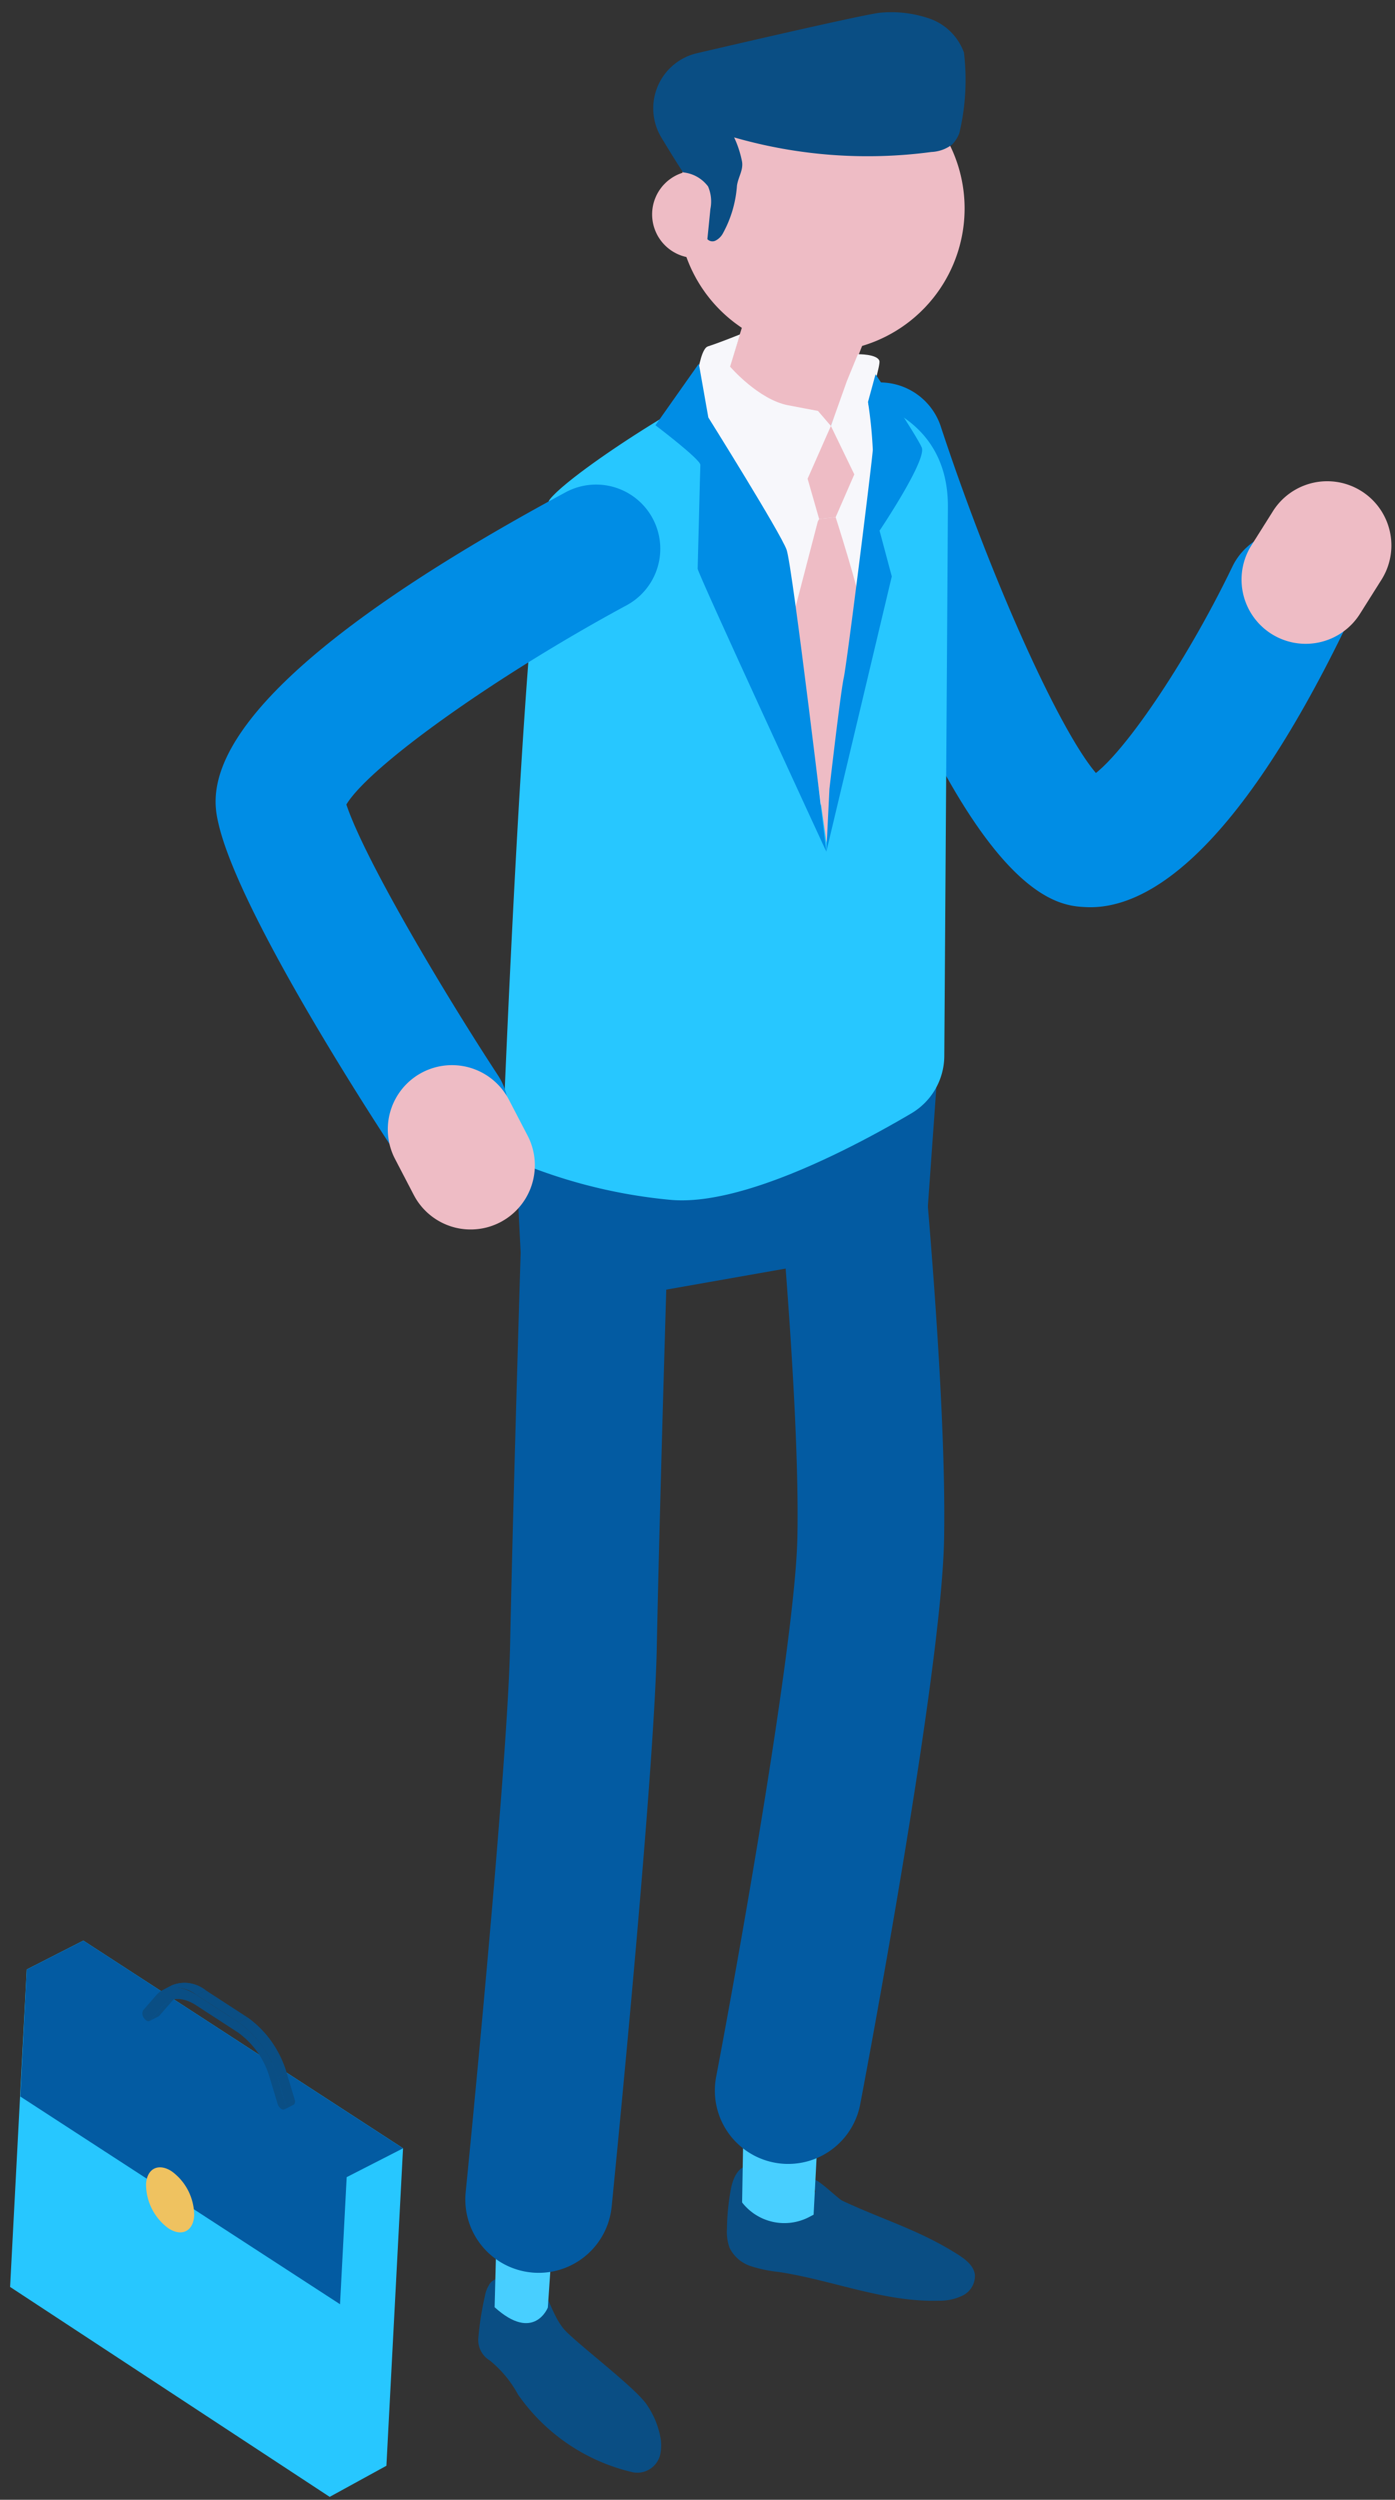 <svg xmlns="http://www.w3.org/2000/svg" xmlns:xlink="http://www.w3.org/1999/xlink" width="124.235" height="222.51" viewBox="0 0 124.235 222.51"><rect x="0" y="0" width="124.235" height="222.51" fill="#333333" stroke="none"/><defs><style>.a{fill:#0a4e84;}.b{fill:#48cfff;}.c{fill:#008de5;}.d{fill:#035ba2;}.e{fill:#f7f7fb;}.f{fill:#27c7ff;}.g{fill:#eebcc5;}.h{fill:#efc260;}.i{clip-path:url(#a);}.j{clip-path:url(#b);}.k{clip-path:url(#c);}.l{clip-path:url(#d);}.m{clip-path:url(#e);}</style><clipPath id="a"><path class="a" d="M.79.049,0,.508A.175.175,0,0,0,.056.459L.846,0A.194.194,0,0,1,.79.049Z"/></clipPath><clipPath id="b"><path class="a" d="M.483.459,1.274,0A1.688,1.688,0,0,0,.789.426L0,.885A1.7,1.7,0,0,1,.483.459Z"/></clipPath><clipPath id="c"><path class="a" d="M0,.743.789.284A3,3,0,0,1,3.8.578l-.79.459A2.993,2.993,0,0,0,0,.743Z"/></clipPath><clipPath id="d"><path class="a" d="M.789.495,0,.954C.119.883.154.687.072.46L.861,0C.942.229.908.425.789.495Z"/></clipPath><clipPath id="e"><path class="a" d="M0,.459.79,0A9.273,9.273,0,0,1,4.526,4.763l-.79.459A9.265,9.265,0,0,0,0,.459Z"/></clipPath></defs><g transform="translate(-1610.366 -435.429)"><g transform="translate(1622.063 432.967) rotate(3)"><g transform="translate(11.348 0)"><path class="a" d="M1.68,0C.731.054.306,1.2.181,2.147A20.777,20.777,0,0,0,.017,5.723,4.157,4.157,0,0,0,.334,7.372,3.192,3.192,0,0,0,2.3,8.907a12.278,12.278,0,0,0,2.528.39c4.809.475,9.529,2.209,14.345,1.809a4.648,4.648,0,0,0,2.149-.589,1.948,1.948,0,0,0,.958-1.892c-.155-.847-.988-1.372-1.742-1.79-3.5-1.946-6.68-2.662-10.388-4.165C9.739,2.5,7.914.852,7.479.911s.212.678.242,1.114a4.048,4.048,0,0,1-2.846.408A3.789,3.789,0,0,1,2.6.841C2.316.408,2.2-.028,1.68,0Z" transform="translate(52.119 192.099)"/><path class="a" d="M1.74.419A1.082,1.082,0,0,0,.753.953,2.941,2.941,0,0,0,.389,2.07,26.48,26.48,0,0,0,0,5.9,2.139,2.139,0,0,0,1.139,7.757a10.031,10.031,0,0,1,2.645,2.871A17.154,17.154,0,0,0,14.267,17a2.09,2.09,0,0,0,2.456-1.687,4.2,4.2,0,0,0-.01-1.295,7.566,7.566,0,0,0-1.388-3.032C14.3,9.533,8.523,5.659,7.54,4.579,6.09,2.984,5.983.714,3.916.126A2.417,2.417,0,0,0,1.74.419Z" transform="translate(30.529 202.862)"/><path class="b" d="M6.667,0V7.924l-.379.224a4.77,4.77,0,0,1-6.037-.98h0L0,0Z" transform="translate(53.108 188.219)"/><path class="b" d="M.189,7.168,0,0H5.031L4.925,6.948S3.855,10.148.189,7.168Z" transform="translate(31.648 198.687)"/><g transform="translate(51.755 33.059)"><path class="c" d="M26.114,45.584c-2.727,0-11.025,0-25.724-37.8A5.715,5.715,0,1,1,11.042,3.645C16.2,16.9,22.962,29.983,26.412,33.616c2.8-2.479,7.748-10.792,11.169-18.969a5.715,5.715,0,1,1,10.545,4.41C38.956,40.983,31.1,45.584,26.114,45.584Zm-.622-11.334Z" transform="translate(0 0)"/></g><g transform="translate(28.721 101.501)"><path class="d" d="M6.537,101.1c-.106,0-.211,0-.315-.008A6.528,6.528,0,0,1,.008,94.263c.016-.374,1.768-37.5,1.4-48.886C.979,32.052.44,6.924.435,6.672a6.531,6.531,0,1,1,13.06-.279c0,.251.542,25.309.97,38.563.384,11.9-1.336,48.378-1.409,49.926A6.532,6.532,0,0,1,6.537,101.1Z" transform="translate(0 0)"/></g><g transform="translate(50.405 90.658)"><path class="d" d="M6.539,101.1a6.392,6.392,0,0,1-.893-.062A6.53,6.53,0,0,1,.061,93.686c1.411-10.324,5.01-39.139,4.712-48.344C4.357,32.445.549,7.782.51,7.534a6.532,6.532,0,0,1,12.909-2c.162,1.042,3.969,25.7,4.41,39.389C18.223,57.107,13.216,93.9,13,95.456A6.532,6.532,0,0,1,6.539,101.1Z" transform="translate(0 0)"/></g><path class="d" d="M0,3.9,2.792,31.15l35.372-8.164L38.6,0S4.337.867,0,3.9Z" transform="translate(27.012 86.348)"/><path class="e" d="M5.161,1.456S.473,2.764.037,3.854,3.09,9.96,6.8,12.686s8.048,28.608,8.048,28.608,2.311-30.244,2.2-37.33S5.161,1.456,5.161,1.456Z" transform="translate(39.587 32.72)"/><path class="f" d="M28.425,2.389s7.962.8,8.36,9.157c.331,6.961,1.767,38.491,2.239,48.848a5.96,5.96,0,0,1-2.675,5.258c-4.8,3.178-14.642,9.092-21.064,8.8A46.765,46.765,0,0,1,.157,71.266s-.8-55.739,1.2-58.526S17.278,0,20.462,0,28.425,2.389,28.425,2.389Z" transform="translate(26.976 32.146)"/><path class="g" d="M25.5,11.968A12.764,12.764,0,1,1,11.97.025,12.764,12.764,0,0,1,25.5,11.968Z" transform="translate(38.351 5.01)"/><path class="g" d="M14.56.937l-4.347,13.13h0a8.182,8.182,0,0,1-9.152.947h0a2.017,2.017,0,0,1-1-2.271L3.3,0Z" transform="translate(42.766 22.995)"/><path class="g" d="M7.764,3.644A3.886,3.886,0,1,1,3.644.008,3.886,3.886,0,0,1,7.764,3.644Z" transform="translate(36.091 14.998)"/><path class="e" d="M0,7.049s0-5.47.972-5.834S3.769,0,3.769,0l-.73,2.916s2.675,2.8,5.348,3.161l2.675.364,1.216,1.275,1.215-4.071.851-2.431s1.7-.121,1.945.487-2.552,10.7-2.552,10.7l-3.4.607-4.74-1.945Z" transform="translate(40.702 29.346)"/><path class="e" d="M1.693,1.265S-.152,2.333.01,2.658,4.35,14.212,4.35,14.212l8.3,22.4,2.82-11.881.815-16.165s3.8-2.929,1.03-5.749L14.549,0,12.108,4.992Z" transform="translate(41.134 34.473)"/><path class="g" d="M1.825,0,0,4.8,1.215,8.328l1.459-.243,1.459-3.89Z" transform="translate(51.155 37.062)"/><path class="g" d="M4.012,28.977S6.218,9.36,5.975,7.9,3.3,0,3.3,0L1.842.243,1.736.452,0,8.912Z" transform="translate(50.528 45.147)"/><path class="c" d="M.018,42.666,4.556,17.894l-1.3-4.012s3.9-6.509,3.362-7.593S2.17,0,2.17,0L1.628,2.495a40,40,0,0,1,.65,4.229c0,.976-1.3,19.088-1.519,20.389S0,37.09,0,37.09Z" transform="translate(54.54 32.26)"/><path class="c" d="M3.574,0,0,5.676S4.182,8.509,4.182,8.994s.243,8.875.243,9.239S17.187,42.786,17.187,42.786s-4.332-25.192-4.939-26.65-7.58-11.4-7.58-11.4Z" transform="translate(37.371 32.141)"/><g transform="translate(0 43.357)"><path class="c" d="M21.793,62.071a5.7,5.7,0,0,1-4.613-2.335C14.775,56.456,2.663,39.706.4,32.02-.421,29.22-2.93,20.695,29.7.834A5.715,5.715,0,0,1,35.642,10.6c-11.3,6.884-22.1,15.479-23.99,19.013,1.912,4.848,9.572,16.311,14.745,23.366a5.715,5.715,0,0,1-4.6,9.095Z" transform="translate(0 0)"/></g><g transform="translate(16.82 95.599)"><path class="g" d="M7.574,14.575a5.715,5.715,0,0,1-4.928-2.812L.793,8.619a5.715,5.715,0,0,1,9.844-5.808l1.853,3.143a5.716,5.716,0,0,1-4.917,8.62Z" transform="translate(0 0)"/></g><g transform="translate(90.209 39.608)"><path class="g" d="M5.709,14.614A5.716,5.716,0,0,1,.727,6.108l1.78-3.184A5.715,5.715,0,0,1,12.484,8.5L10.7,11.688A5.716,5.716,0,0,1,5.709,14.614Z" transform="translate(0 0)"/></g><path class="a" d="M2.965,15.21a3.167,3.167,0,0,1,2.281,1.133,3.371,3.371,0,0,1,.314,1.989q-.064,1.35-.129,2.7a.618.618,0,0,0,.761.075,1.535,1.535,0,0,0,.573-.62,10.289,10.289,0,0,0,1.048-4.345c.067-.759.5-1.4.343-2.15a9.168,9.168,0,0,0-.818-2.129,42.958,42.958,0,0,0,17.61.377,3.291,3.291,0,0,0,1.8-.753,2.838,2.838,0,0,0,.6-1.065,20.479,20.479,0,0,0,.034-7.167A5.01,5.01,0,0,0,24.194.4a10.446,10.446,0,0,0-4.379-.31c-.929.095-9.784,2.617-16.17,4.461A5.038,5.038,0,0,0,.87,12.219C1.7,13.443,2.475,14.562,2.965,15.21Z" transform="translate(35.693 0)"/></g><g transform="translate(0 175.181)"><path class="f" d="M0,2.829l0,28.3L29.4,48.3l4.9-3.03v-28.3L4.9,0Z" transform="translate(0 0)"/><path class="d" d="M.02,14.156l29.4,16.973V19.8L34.3,16.974,17.066,7.024,4.9,0,0,2.829Z" transform="translate(0.003 0)"/><g transform="translate(11.612 19.796)"><path class="h" d="M2.219.3A4.862,4.862,0,0,1,4.425,4.124c0,1.4-1,1.969-2.221,1.264A4.859,4.859,0,0,1,0,1.57C0,.166,1-.4,2.219.3Z" transform="translate(0 0)"/></g><g transform="translate(10.48 3.269)"><g transform="translate(0.68 0)"><g transform="translate(0)"><g transform="translate(0 3.06)"><path class="a" d="M.79.049,0,.508A.175.175,0,0,0,.056.459L.846,0A.194.194,0,0,1,.79.049Z" transform="translate(0 0)"/><g class="i" transform="translate(0 0)"><path class="a" d="M.056.459.846,0A.194.194,0,0,1,.79.049L0,.508A.175.175,0,0,0,.056.459"/></g></g><g transform="translate(0.056 1.679)"><path class="a" d="M1.08.459,1.87,0,.79,1.382,0,1.841Z"/></g><g transform="translate(1.136 1.253)"><path class="a" d="M.483.459,1.274,0A1.688,1.688,0,0,0,.789.426L0,.885A1.7,1.7,0,0,1,.483.459Z"/><g class="j"><path class="a" d="M.483.459,1.274,0A1.688,1.688,0,0,0,.789.426L0,.885A1.7,1.7,0,0,1,.483.459"/></g></g><g transform="translate(1.058 0)"><path class="a" d="M0,.743.789.284A3,3,0,0,1,3.8.578l-.79.459A2.993,2.993,0,0,0,0,.743Z" transform="translate(0)"/><g class="k" transform="translate(0)"><g transform="translate(0 0)"><path class="a" d="M0,.619.789.16A2.079,2.079,0,0,1,1.135,0L.346.459A2.02,2.02,0,0,0,0,.619" transform="translate(0 0.124)"/><path class="a" d="M0,.539.789.08A2.225,2.225,0,0,1,1.083,0L.294.459A2.423,2.423,0,0,0,0,.539" transform="translate(0.346 0.044)"/><path class="a" d="M0,.493.789.034C.869.02.949.008,1.032,0L.242.459C.16.467.078.478,0,.493" transform="translate(0.64 0.01)"/><path class="a" d="M0,.469.79.01C.861,0,.934,0,1.007,0L.217.459c-.073,0-.145,0-.217.01" transform="translate(0.882 0)"/><path class="a" d="M0,.459.79,0c.065,0,.132,0,.2.006L.2.465C.134.46.067.459,0,.459" transform="translate(1.099 0)"/><path class="a" d="M0,.459.79,0C.852,0,.916.011.98.02L.189.478C.126.47.062.464,0,.459" transform="translate(1.3 0.007)"/><path class="a" d="M0,.459.79,0c.06.008.121.018.183.029L.183.488C.122.477.06.467,0,.459" transform="translate(1.489 0.026)"/><path class="a" d="M0,.459.79,0Q.878.017.967.039L.178.5C.118.483.059.47,0,.459" transform="translate(1.672 0.055)"/><path class="a" d="M0,.46.789,0C.846.015.9.031.963.049L.173.508C.114.49.057.474,0,.46" transform="translate(1.85 0.095)"/><path class="a" d="M0,.459.79,0C.846.016.9.036.96.056L.171.514C.114.495.057.475,0,.459" transform="translate(2.023 0.144)"/><path class="a" d="M0,.459.789,0C.846.02.9.041.958.064L.17.523C.113.5.056.478,0,.459" transform="translate(2.195 0.199)"/><path class="a" d="M0,.459.789,0C.846.023.9.047.958.072L.168.531,0,.459" transform="translate(2.364 0.263)"/><path class="a" d="M0,.459.79,0,.96.08.17.539,0,.459" transform="translate(2.533 0.335)"/><path class="a" d="M0,.459.79,0C.846.028.9.057.96.088L.171.547Q.086.5,0,.459" transform="translate(2.702 0.415)"/><path class="a" d="M0,.459.789,0,.923.075.132.534C.088.508.044.483,0,.459" transform="translate(2.874 0.503)"/></g></g></g><g transform="translate(4.064 0.578)"><path class="a" d="M0,.459.79,0,4.646,2.226l-.79.459Z" transform="translate(0 0)"/></g><g transform="translate(12.403 9.845)"><path class="a" d="M.789.495,0,.954C.119.883.154.687.072.46L.861,0C.942.229.908.425.789.495Z" transform="translate(0 0)"/><g class="l" transform="translate(0 0)"><g transform="translate(0 0.001)"><path class="a" d="M0,.459.79,0,.8.017.006.476,0,.459" transform="translate(0.072 0)"/><path class="a" d="M0,.459.79,0,.8.021.008.48,0,.459" transform="translate(0.077 0.017)"/><path class="a" d="M0,.459.789,0,.8.021,0,.48,0,.459" transform="translate(0.085 0.038)"/><path class="a" d="M0,.459.79,0,.8.021.007.48,0,.459" transform="translate(0.09 0.06)"/><path class="a" d="M0,.459.789,0l0,.02L0,.48,0,.459" transform="translate(0.096 0.081)"/><path class="a" d="M0,.46.789,0l0,.021L0,.48,0,.46" transform="translate(0.101 0.1)"/><path class="a" d="M0,.459.79,0l0,.021L0,.48,0,.459" transform="translate(0.105 0.122)"/><path class="a" d="M0,.459.79,0l0,.02L0,.478l0-.02" transform="translate(0.108 0.143)"/><path class="a" d="M0,.459.79,0l0,.02L0,.478l0-.02" transform="translate(0.111 0.162)"/><path class="a" d="M0,.459.79,0l0,.018L0,.477,0,.459" transform="translate(0.113 0.182)"/><path class="a" d="M0,.459.79,0l0,.02L0,.478l0-.02" transform="translate(0.114 0.2)"/><path class="a" d="M0,.459.79,0V.019L0,.478V.459" transform="translate(0.116 0.219)"/><path class="a" d="M0,.459.79,0V.019L0,.478V.459" transform="translate(0.116 0.238)"/><path class="a" d="M0,.459.791,0V.019L0,.478V.459" transform="translate(0.114 0.257)"/><path class="a" d="M0,.459.792,0l0,.02L0,.478l0-.02" transform="translate(0.113 0.275)"/><path class="a" d="M0,.459.794,0l0,.02L0,.478l0-.02" transform="translate(0.109 0.295)"/><path class="a" d="M0,.459.794,0l0,.02L0,.478l0-.02" transform="translate(0.106 0.314)"/><path class="a" d="M.007.459.8,0l0,.02L0,.48.007.459" transform="translate(0.1 0.334)"/><path class="a" d="M.007.461.8,0,.79.023,0,.482.007.461" transform="translate(0.093 0.354)"/><path class="a" d="M.01.459.8,0,.79.023,0,.482.01.459" transform="translate(0.083 0.376)"/><path class="a" d="M.015.459.8,0,.789.028,0,.487.015.459" transform="translate(0.069 0.399)"/><path class="a" d="M.069.459.857,0A.207.207,0,0,1,.789.067L0,.526A.206.206,0,0,0,.069.459" transform="translate(0 0.427)"/></g></g></g><g transform="translate(11.656 7.566)"><path class="a" d="M0,.459.79,0l.819,2.279-.79.459Z" transform="translate(0 0)"/></g><g transform="translate(7.919 2.804)"><path class="a" d="M0,.459.79,0A9.273,9.273,0,0,1,4.526,4.763l-.79.459A9.265,9.265,0,0,0,0,.459Z" transform="translate(0 0)"/><g class="m" transform="translate(0 0)"><path class="a" d="M0,.459.79,0,.831.024.041.483,0,.459"/><path class="a" d="M0,.459.79,0C.849.034.908.07.965.106L.176.565C.118.529.059.493,0,.459" transform="translate(0.041 0.024)"/><path class="a" d="M0,.459.789,0c.06.039.121.078.18.119L.178.578C.119.537.059.5,0,.459" transform="translate(0.217 0.131)"/><path class="a" d="M0,.459.79,0c.06.041.122.085.183.129L.183.588C.122.544.062.5,0,.459" transform="translate(0.395 0.25)"/><path class="a" d="M0,.459.79,0Q.883.069.976.142L.186.6Q.093.528,0,.459" transform="translate(0.578 0.379)"/><path class="a" d="M0,.459.79,0C.852.051.916.1.978.153L.188.612C.126.56.064.509,0,.459" transform="translate(0.764 0.521)"/><path class="a" d="M0,.459.79,0C.854.054.918.109.98.167L.191.625Q.1.54,0,.459" transform="translate(0.952 0.674)"/><path class="a" d="M0,.459.789,0C.852.056.914.114.976.173L.186.632C.124.573.062.514,0,.459" transform="translate(1.143 0.841)"/><path class="a" d="M0,.459.79,0c.06.059.121.118.18.178L.181.637C.121.576.06.518,0,.459" transform="translate(1.329 1.014)"/><path class="a" d="M0,.459.789,0C.847.06.9.121.962.181L.171.64,0,.459" transform="translate(1.51 1.192)"/><path class="a" d="M0,.459.79,0C.846.06.9.122.957.184L.167.643C.113.581.057.519,0,.459" transform="translate(1.682 1.373)"/><path class="a" d="M0,.459.79,0C.844.062.9.126.952.189L.162.648C.109.585.056.521,0,.459" transform="translate(1.848 1.558)"/><path class="a" d="M0,.459.79,0C.846.067.9.134.954.2L.163.661C.109.593.056.526,0,.459" transform="translate(2.01 1.747)"/><path class="a" d="M0,.459.79,0c.06.077.121.153.178.234L.18.692C.121.614.06.536,0,.459" transform="translate(2.173 1.95)"/><path class="a" d="M0,.459.789,0c.087.116.171.235.253.356L.251.815C.17.694.085.575,0,.459" transform="translate(2.353 2.183)"/><path class="a" d="M0,.459.79,0c.121.181.238.367.349.557l-.789.459C.238.826.122.64,0,.459" transform="translate(2.604 2.539)"/><path class="a" d="M0,.459.789,0c.069.118.136.237.2.356L.2.815C.134.7.069.576,0,.459" transform="translate(2.955 3.096)"/><path class="a" d="M0,.459.789,0C.833.083.875.165.918.248L.127.707C.087.624.042.542,0,.459" transform="translate(3.155 3.452)"/><path class="a" d="M0,.459.79,0c.036.073.07.145.1.219L.106.678C.072.6.036.532,0,.459" transform="translate(3.282 3.7)"/><path class="a" d="M0,.459.789,0C.821.067.852.136.882.2L.091.663C.062.594.031.527,0,.459" transform="translate(3.388 3.919)"/><path class="a" d="M0,.459.79,0C.82.065.849.134.877.2L.087.66C.059.593.029.526,0,.459" transform="translate(3.48 4.123)"/><path class="a" d="M0,.459.79,0C.818.067.846.135.872.2L.082.663C.056.594.028.526,0,.459" transform="translate(3.566 4.324)"/><path class="a" d="M0,.459.79,0C.816.069.843.137.869.207L.078.666C.054.6.028.527,0,.459" transform="translate(3.648 4.528)"/><path class="a" d="M0,.459.79,0,.8.028.01.487,0,.459" transform="translate(3.726 4.735)"/></g></g></g></g><g transform="translate(0 0.459)"><path class="a" d="M8.6,2.8a9.265,9.265,0,0,1,3.736,4.763l.82,2.28c.1.281.024.514-.17.519a.356.356,0,0,1-.185-.054.868.868,0,0,1-.351-.447l-.82-2.281A7.524,7.524,0,0,0,8.6,3.718L4.741,1.493c-1.19-.687-2.3-.617-2.924.186L.736,3.06c-.075.1-.206.1-.34.021a.753.753,0,0,1-.207-.188.649.649,0,0,1-.129-.7L1.14.81c.774-.99,2.137-1.079,3.6-.232Z" transform="translate(0 0)"/></g></g></g></g></g></svg>